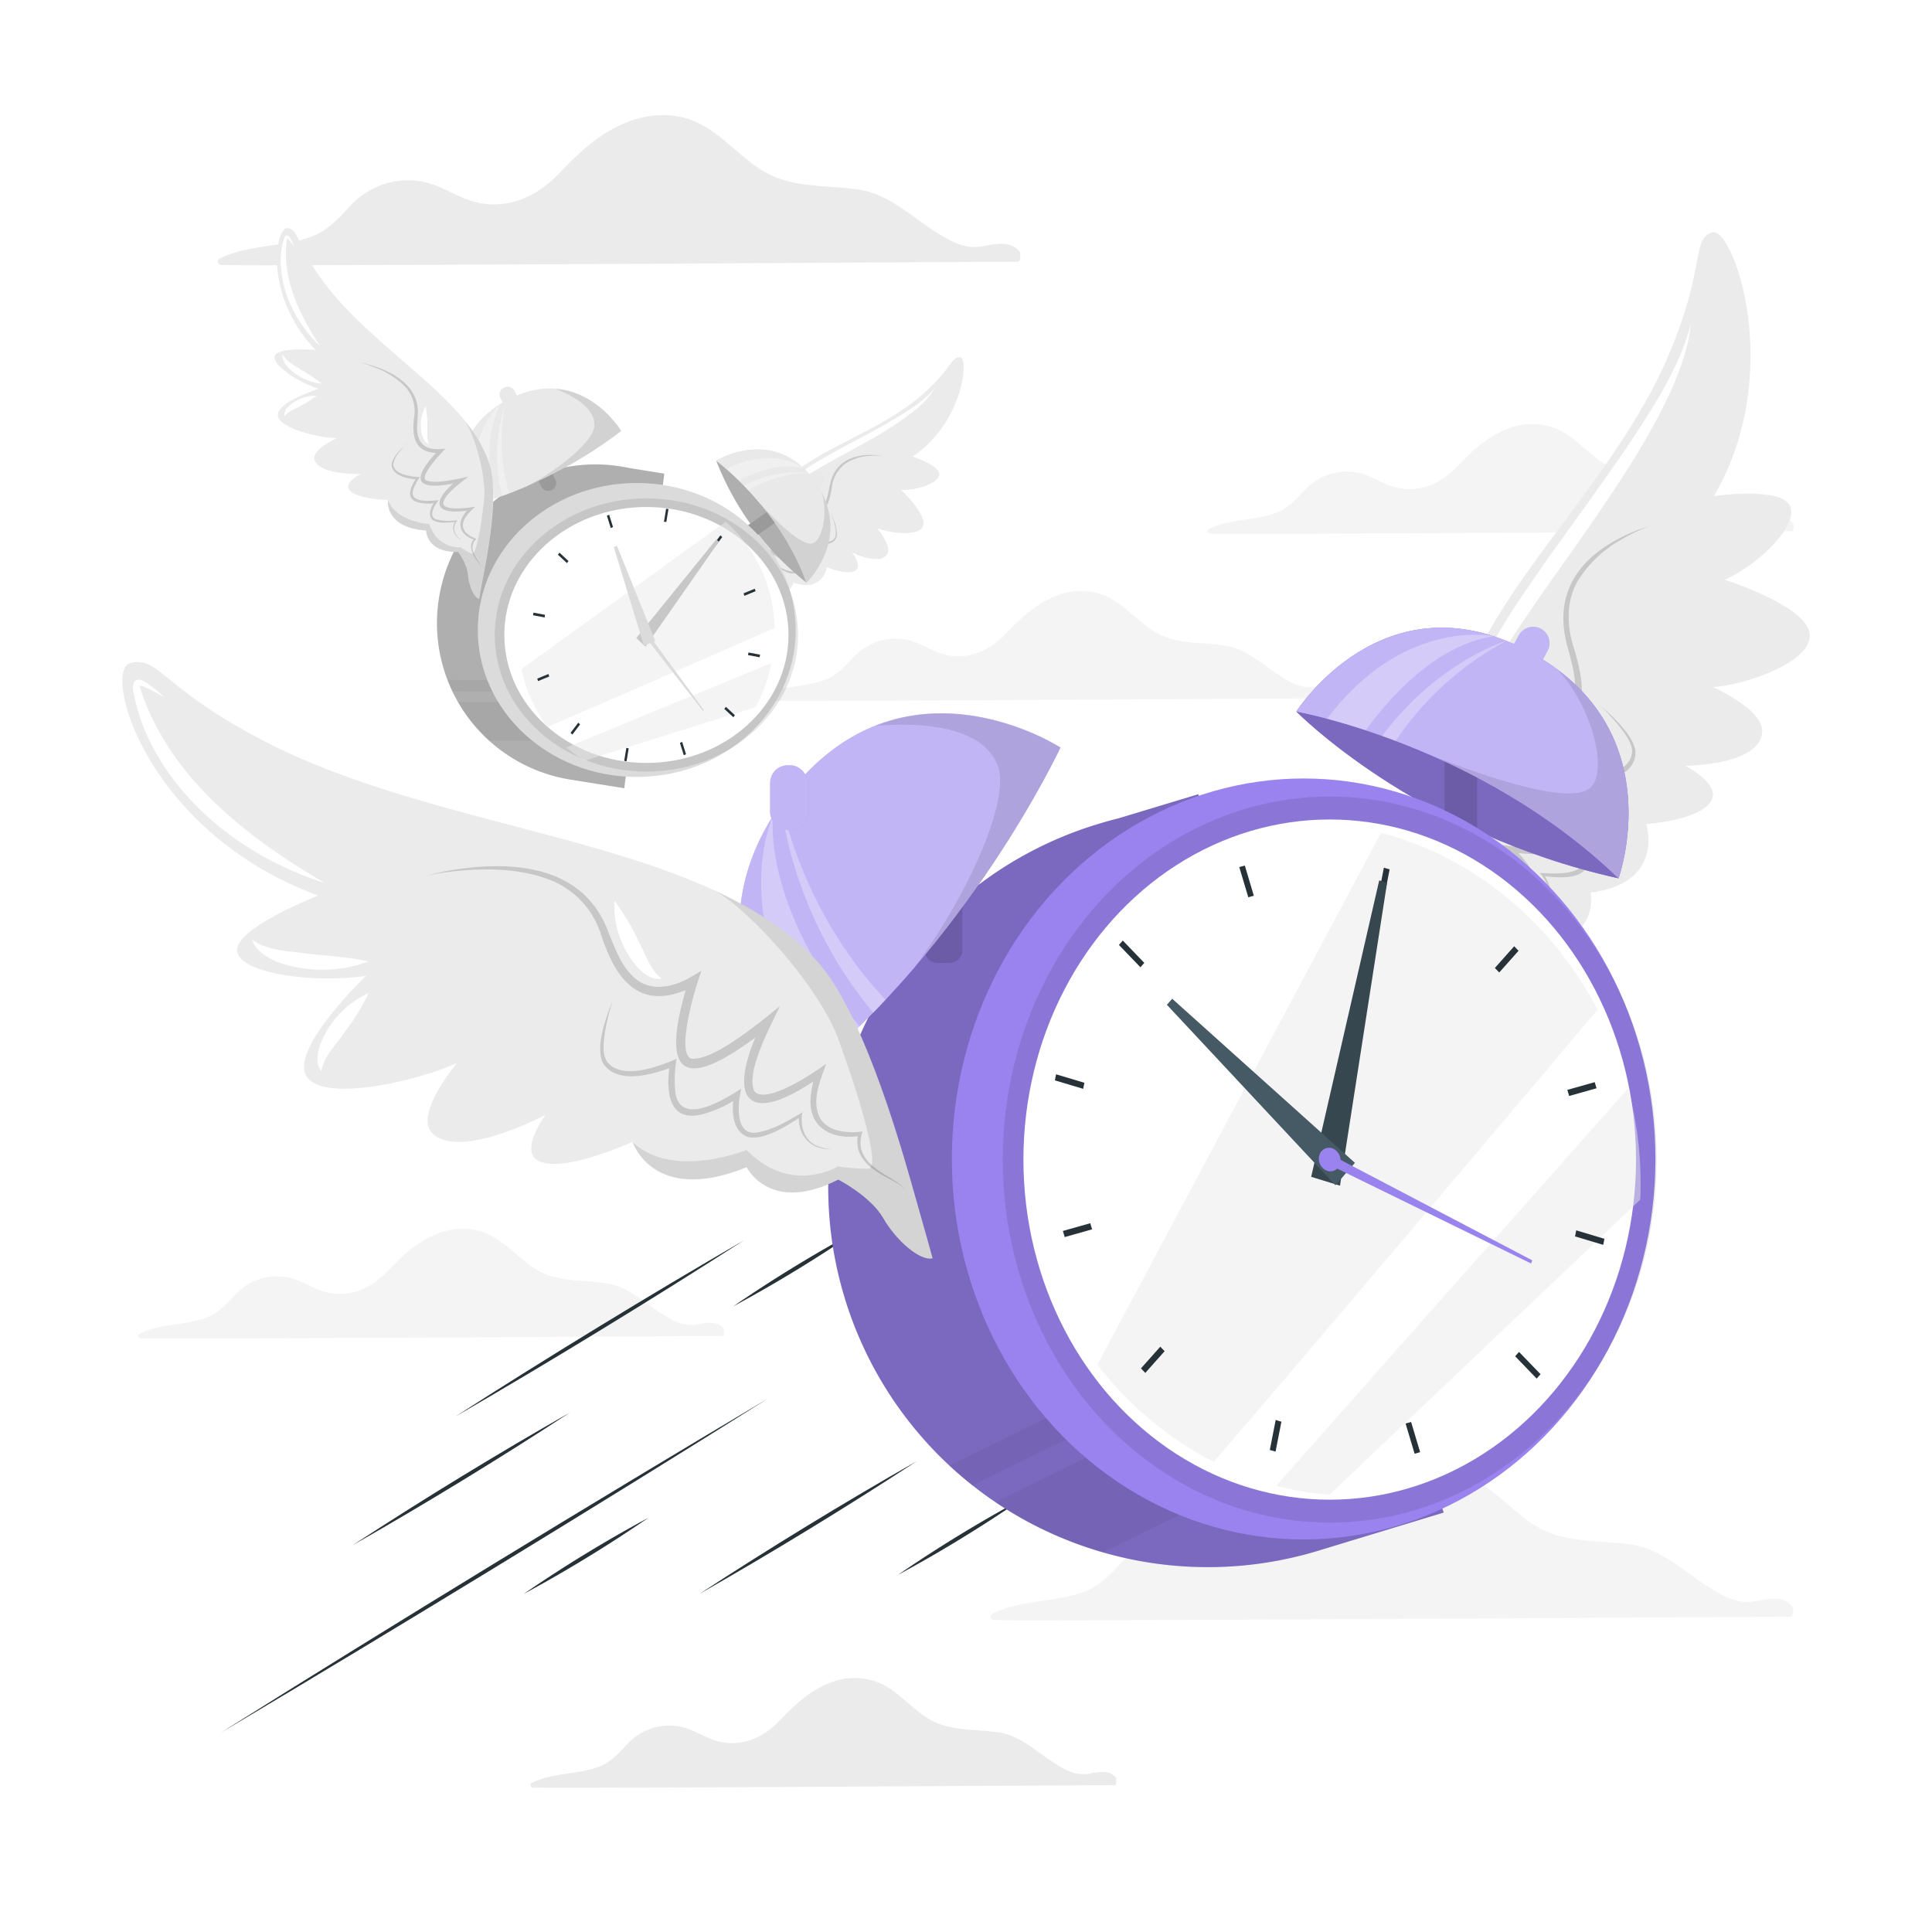 <svg class="animated" id="freepik_stories-time-flies" xmlns="http://www.w3.org/2000/svg" viewBox="0 0 500 500" version="1.1" xmlns:xlink="http://www.w3.org/1999/xlink" xmlns:svgjs="http://svgjs.com/svgjs"><style>svg#freepik_stories-time-flies:not(.animated) .animable {opacity: 0;}svg#freepik_stories-time-flies.animated #freepik--background-complete--inject-167 {animation: 1s 1 forwards cubic-bezier(.36,-0.01,.5,1.38) slideDown,6s Infinite  linear floating;animation-delay: 0s,1s;}svg#freepik_stories-time-flies.animated #freepik--Lines--inject-167 {animation: 1s 1 forwards cubic-bezier(.36,-0.01,.5,1.38) lightSpeedRight;animation-delay: 0s;}svg#freepik_stories-time-flies.animated #freepik--Clock--inject-167 {animation: 1s 1 forwards cubic-bezier(.36,-0.01,.5,1.38) slideLeft,6s Infinite  linear floating;animation-delay: 0s,1s;}            @keyframes slideDown {                0% {                    opacity: 0;                    transform: translateY(-30px);                }                100% {                    opacity: 1;                    transform: translateY(0);                }            }                    @keyframes floating {                0% {                    opacity: 1;                    transform: translateY(0px);                }                50% {                    transform: translateY(-10px);                }                100% {                    opacity: 1;                    transform: translateY(0px);                }            }                    @keyframes lightSpeedRight {              from {                transform: translate3d(50%, 0, 0) skewX(-20deg);                opacity: 0;              }              60% {                transform: skewX(10deg);                opacity: 1;              }              80% {                transform: skewX(-2deg);              }              to {                opacity: 1;                transform: translate3d(0, 0, 0);              }            }                    @keyframes slideLeft {                0% {                    opacity: 0;                    transform: translateX(-30px);                }                100% {                    opacity: 1;                    transform: translateX(0);                }            }        </style><g id="freepik--background-complete--inject-167" class="animable animator-active" style="transform-origin: 250.001px 246.227px;"><g id="elm20uf5knmc"><path d="M463.43,418.42c-10.92,0-194.6,1.21-206.15.84-.83,0-1.27-1.24-.45-1.65,7.28-3.6,15.54-2.88,23.1-5.43,4.45-1.5,7.18-4.41,10.27-7.74a21.19,21.19,0,0,1,9.56-6.24,20.16,20.16,0,0,1,10.4-.33c3.73.89,7,3,10.52,4.37,8.82,3.33,17.4.16,23.7-6.37,5.2-5.38,10.3-10.46,17.37-13.35,5.91-2.43,12.48-2.94,18.4-.26,6.74,3.05,11.36,9.19,17.69,12.88,7.5,4.39,16.47,3.35,24.76,4.67s14.64,8.31,21.91,12.32c2.48,1.38,5,2.53,7.92,2.46,1.63,0,3.22-.48,4.83-.68,2.5-.31,4.87-.24,6.56,1.85C464.23,416.26,464.14,418.42,463.43,418.42Z" style="fill: rgb(235, 235, 235); opacity: 0.5; transform-origin: 360.229px 399.897px;" class="animable" id="el7msn9k1gnrj"></path></g><path d="M263.42,67.74c-10.91,0-194.59,1.21-206.14.84-.83,0-1.27-1.24-.45-1.65,7.28-3.6,15.53-2.88,23.1-5.43,4.45-1.5,7.18-4.41,10.26-7.74a21.25,21.25,0,0,1,9.56-6.24,20.2,20.2,0,0,1,10.41-.33c3.73.89,7,3,10.52,4.37,8.82,3.33,17.4.16,23.7-6.37,5.19-5.38,10.3-10.46,17.37-13.35,5.91-2.43,12.48-2.94,18.4-.26,6.73,3.05,11.36,9.19,17.68,12.88,7.51,4.39,16.48,3.35,24.76,4.67s14.65,8.31,21.92,12.32c2.48,1.38,5,2.53,7.92,2.46,1.62,0,3.22-.48,4.82-.68,2.51-.31,4.88-.24,6.56,1.85C264.22,65.58,264.14,67.74,263.42,67.74Z" style="fill: rgb(235, 235, 235); transform-origin: 160.225px 49.217px;" id="el36vc8yjmcwz" class="animable"></path><g id="el7ugf0sq1wj6"><path d="M186.92,345.75c-8,0-142.08.89-150.51.62-.6,0-.93-.91-.32-1.21,5.31-2.63,11.34-2.1,16.86-4,3.25-1.1,5.24-3.22,7.49-5.66a15.59,15.59,0,0,1,7-4.55,14.74,14.74,0,0,1,7.6-.24c2.72.65,5.08,2.21,7.68,3.19,6.44,2.43,12.7.12,17.3-4.65,3.8-3.93,7.53-7.64,12.68-9.75a16.85,16.85,0,0,1,13.44-.19c4.92,2.23,8.29,6.71,12.91,9.41,5.48,3.2,12,2.44,18.08,3.41s10.69,6.06,16,9a11.19,11.19,0,0,0,5.78,1.79c1.19,0,2.35-.35,3.52-.49,1.83-.23,3.56-.18,4.79,1.35C187.5,344.18,187.44,345.75,186.92,345.75Z" style="fill: rgb(235, 235, 235); opacity: 0.5; transform-origin: 111.575px 332.213px;" class="animable" id="elyf1gzdbt4o"></path></g><g id="elmntd01f4ga"><path d="M463.77,137.48c-8,0-142.08.89-150.5.62-.61,0-.93-.91-.33-1.21,5.31-2.63,11.34-2.1,16.86-4,3.25-1.1,5.24-3.22,7.5-5.66a15.51,15.51,0,0,1,7-4.55,14.74,14.74,0,0,1,7.6-.24c2.72.65,5.09,2.21,7.68,3.19,6.44,2.43,12.7.12,17.3-4.65,3.8-3.93,7.53-7.64,12.68-9.75a16.85,16.85,0,0,1,13.44-.19c4.92,2.23,8.29,6.71,12.91,9.41,5.48,3.2,12,2.44,18.08,3.41s10.69,6.06,16,9a11.19,11.19,0,0,0,5.78,1.79c1.19,0,2.35-.35,3.53-.49,1.82-.23,3.56-.18,4.78,1.35C464.35,135.91,464.29,137.48,463.77,137.48Z" style="fill: rgb(235, 235, 235); opacity: 0.5; transform-origin: 388.429px 123.943px;" class="animable" id="el1nxv2t2d37a"></path></g><path d="M288.45,462c-8,0-142.08.89-150.5.62-.61,0-.93-.91-.33-1.21,5.31-2.63,11.34-2.1,16.86-4,3.25-1.1,5.24-3.22,7.5-5.66a15.51,15.51,0,0,1,7-4.55,14.74,14.74,0,0,1,7.6-.24c2.72.65,5.09,2.21,7.68,3.19,6.44,2.43,12.7.12,17.3-4.65,3.8-3.93,7.53-7.63,12.68-9.75a16.89,16.89,0,0,1,13.44-.19c4.92,2.23,8.29,6.71,12.91,9.41,5.48,3.2,12,2.44,18.08,3.41s10.69,6.06,16,9a11.19,11.19,0,0,0,5.78,1.79c1.19,0,2.35-.35,3.53-.49,1.82-.23,3.56-.18,4.79,1.35C289,460.38,289,462,288.45,462Z" style="fill: rgb(235, 235, 235); transform-origin: 213.108px 448.465px;" id="elf5i4rxq2ann" class="animable"></path><g id="elb121hqf12qn"><path d="M347,180.71c-8,0-142.07.89-150.5.62-.61,0-.93-.91-.33-1.21,5.31-2.63,11.34-2.1,16.86-4,3.25-1.1,5.24-3.22,7.5-5.66a15.54,15.54,0,0,1,7-4.55,14.7,14.7,0,0,1,7.59-.24c2.73.65,5.09,2.21,7.68,3.19,6.45,2.43,12.71.12,17.31-4.65,3.79-3.93,7.52-7.64,12.68-9.75a16.86,16.86,0,0,1,13.43-.19c4.92,2.23,8.3,6.71,12.92,9.41,5.47,3.2,12,2.44,18.07,3.41s10.7,6.06,16,9a11.2,11.2,0,0,0,5.79,1.79c1.18,0,2.35-.35,3.52-.49,1.82-.23,3.56-.18,4.79,1.35C347.6,179.14,347.53,180.71,347,180.71Z" style="fill: rgb(235, 235, 235); opacity: 0.5; transform-origin: 271.665px 167.175px;" class="animable" id="elh5f0susx7ed"></path></g><path d="M191.66,162.3s.29-2.62.93-8c.61-5,2.24-18.07,5.22-23.37,7.84-13.93,27.78-17.15,41.2-29.07,7.34-6.53,7.24-9.73,9.54-9.39s.52,17.11-12.38,25.69c0,0,6.91,2.23,6.91,4.54s-5.82,4.25-9.86,4.1c0,0,6.74,6.39,5.67,9.3s-8.75,1.85-11.9.59c0,0,3.84,4.58,2.65,6.66-1.83,3.21-9.09-.36-9.09-.36s2.37,3.17,1.09,4.46c-1.75,1.75-7.64-.65-7.64-.65s-1,6.63-8.68,4c0,0-1.32,5-7,2.42a12,12,0,0,0-3.14,4.45C194.37,160.06,192.66,162.49,191.66,162.3Z" style="fill: rgb(235, 235, 235); transform-origin: 220.532px 127.378px;" id="elv71ks1s7ap9" class="animable"></path><path d="M194.06,155.66a3.52,3.52,0,0,1,1.09-1.36c1.35-1.14,2.72-2.71,2-5l-.15.26c2.28.13,4.09-1.5,3.51-4.63a13.35,13.35,0,0,0-.67-2.33l-.37.46c6.58,4.54,7.77,1,4-6.26l-.49.65c6.74,5.25,9.64,4.81,5.88-5.7l-.49.62a5.25,5.25,0,0,0,1.65.61c3.61.71,4.71-3.22,5.28-6.92a8.8,8.8,0,0,1,3.61-6.17,12.92,12.92,0,0,1,6.16-1.91,19.25,19.25,0,0,1,3.22,0,15.93,15.93,0,0,0-3.23-.24c-4.51.06-9.18,1.8-10.35,8.09-.4,2-.71,4-1.86,5.35s-2.84,1.05-4.16.32l-.9-.5.41,1.12c.42,1.17,2.37,6.89,1.23,7.58-1.58.39-4.66-2-6.07-3.06l-1.38-1.1c.85,1.72,3.43,6.28,2.83,8.26-.8,1.32-4.13-.75-5.11-1.38L199,142c.64,1.59,1.53,3.52,1,5.32a3.07,3.07,0,0,1-3.21,1.92c.88,2.27-.38,3.71-1.7,5a3.61,3.61,0,0,0-1,1.45Z" style="fill: rgb(199, 199, 199); transform-origin: 211.175px 136.712px;" id="elnhh6hz2a3fg" class="animable"></path><path d="M215.07,132.84a29.3,29.3,0,0,1,1,3.23,6,6,0,0,1,.13,2.84c-.9,2-3.64,1.26-5.1.78l-.4-.15a15.92,15.92,0,0,1,.43,3.15c.12,3.8-3.73,1.57-5.19.65l.16.67c.31,1.23.63,3.74-.75,3.93a7.75,7.75,0,0,1-3.74-1.32l-.24-.14c.37,1.32.14,3-.92,3.64a2.85,2.85,0,0,1-1,.43c1.62-.16,2.56-1.81,2.2-3.83l-.17.18c1.18.7,3.15,2,4.43,1.36,1.21-.9.93-3,.62-4.44l-.33.36a7.59,7.59,0,0,0,3.16,1.26c2.74.3,2.41-3.22,1.87-5.55l-.29.37c1.66.52,4.57,1.19,5.52-1.17.51-1.81-.71-4.65-1.37-6.25Z" style="fill: rgb(199, 199, 199); transform-origin: 208.016px 141.695px;" id="el3t2w90z2pwq" class="animable"></path><path d="M196.74,138.15c.79-5.43,4.13-10.16,8-13.87,3.59-3.19,7.9-5.44,12-7.78,3.9-2.1,9.49-5,13.28-7.22,4.31-2.54,8.73-5.07,12-8.91A23.63,23.63,0,0,1,237,106a91.32,91.32,0,0,1-12.72,8.34c-4.39,2.48-8.88,4.79-13.21,7.35A35.2,35.2,0,0,0,205,125.9a27.05,27.05,0,0,0-8.24,12.25Z" style="fill: rgb(255, 255, 255); transform-origin: 219.38px 119.26px;" id="el69cqbh45wc3" class="animable"></path><path d="M208.72,150.77s12.43-12,2-26.36-25.38-5.17-25.38-5.17A75,75,0,0,0,208.72,150.77Z" style="fill: rgb(219, 219, 219); transform-origin: 200.114px 133.557px;" id="elatmm0ytvswb" class="animable"></path><path d="M208.71,150.77a75.07,75.07,0,0,1-23.33-31.53S201.61,131.14,208.71,150.77Z" style="fill: rgb(219, 219, 219); transform-origin: 197.045px 135.005px;" id="el6unbe7z99o6" class="animable"></path><path d="M208.13,126.36h0a1.76,1.76,0,0,0,2.46.41l2-1.45a1.77,1.77,0,0,0,.42-2.47h0a1.77,1.77,0,0,0-2.47-.41l-2.05,1.45A1.77,1.77,0,0,0,208.13,126.36Z" style="fill: rgb(219, 219, 219); transform-origin: 210.56px 124.605px;" id="elav8hbgqodbe" class="animable"></path><g id="elaqdg0fe5jtf"><path d="M208.13,126.36h0a1.76,1.76,0,0,0,2.46.41l2-1.45a1.77,1.77,0,0,0,.42-2.47h0a1.77,1.77,0,0,0-2.47-.41l-2.05,1.45A1.77,1.77,0,0,0,208.13,126.36Z" style="fill: rgb(255, 255, 255); opacity: 0.4; transform-origin: 210.56px 124.605px;" class="animable" id="el3777vcepqvz"></path></g><g id="elyqi8oyo6hra"><path d="M208.71,150.77a75.07,75.07,0,0,1-23.33-31.53S201.61,131.14,208.71,150.77Z" style="opacity: 0.2; transform-origin: 197.045px 135.005px;" class="animable" id="el18rsbptqj61"></path></g><path d="M192.93,138.56h0a1.76,1.76,0,0,0,2.46.41l7.08-5-2.05-2.89-7.07,5A1.77,1.77,0,0,0,192.93,138.56Z" style="fill: rgb(219, 219, 219); transform-origin: 197.534px 135.19px;" id="elkh5y62snez8" class="animable"></path><g id="elpudab6bqim"><path d="M192.93,138.56h0a1.76,1.76,0,0,0,2.46.41l7.08-5-2.05-2.89-7.07,5A1.77,1.77,0,0,0,192.93,138.56Z" style="opacity: 0.3; transform-origin: 197.534px 135.19px;" class="animable" id="elna1exkcwwbr"></path></g><path d="M208.71,150.77c-7.1-19.63-23.33-31.53-23.33-31.53s15-9.19,25.38,5.17S208.71,150.77,208.71,150.77Z" style="fill: rgb(219, 219, 219); transform-origin: 200.138px 133.557px;" id="elr3bctrgzdd8" class="animable"></path><g id="el4ipdhy1el34"><path d="M208.71,150.77c-7.1-19.63-23.33-31.53-23.33-31.53s15-9.19,25.38,5.17S208.71,150.77,208.71,150.77Z" style="fill: rgb(255, 255, 255); opacity: 0.4; transform-origin: 200.138px 133.557px;" class="animable" id="elcurm15i4qb"></path></g><g id="el5zb2og3mi6k"><g style="opacity: 0.3; transform-origin: 198.575px 122.682px;" class="animable" id="elkgh87vl94mb"><path d="M208.12,121.33c-5.92-1.88-12.87.9-16.9,3-1.21-1.18-2.3-2.17-3.19-3,12-6.06,19.68-.39,20.07-.1Z" style="fill: rgb(255, 255, 255); transform-origin: 198.075px 121.437px;" id="elz01l8c54gh" class="animable"></path><path d="M209.12,122.37a33.33,33.33,0,0,0-15.5,4.45c-.36-.39-.72-.76-1.07-1.12A29,29,0,0,1,209.12,122.37Z" style="fill: rgb(255, 255, 255); transform-origin: 200.835px 124.526px;" id="elijq1a410ejb" class="animable"></path></g></g><g id="eloi0s3imep4"><path d="M208.72,150.77A69.93,69.93,0,0,0,196,129.5c3,3.42,11.11,12,14.21,11.14,2.66-.71,4.09-8,2.49-13C219.35,140.5,208.72,150.77,208.72,150.77Z" style="opacity: 0.1; transform-origin: 205.444px 139.205px;" class="animable" id="el5h329pxpowa"></path></g><path d="M113.62,154.68a41,41,0,0,0,34.19,47.11L161.56,204l10.36-81.42L163,121.15q-1-.23-2.1-.39A41,41,0,0,0,113.62,154.68Z" style="fill: rgb(219, 219, 219); transform-origin: 142.503px 162.096px;" id="elcdpkedhdzm" class="animable"></path><g id="elxh2lwo77dsn"><path d="M113.62,154.68a41,41,0,0,0,34.19,47.11L161.56,204l10.36-81.42L163,121.15q-1-.23-2.1-.39A41,41,0,0,0,113.62,154.68Z" style="opacity: 0.2; transform-origin: 142.503px 162.096px;" class="animable" id="eltfra5pagn2"></path></g><g id="el0egzam95z5dg"><g style="opacity: 0.05; transform-origin: 140.46px 183.825px;" class="animable" id="elh0m86wkjagh"><path d="M163.13,191.7l-36.53,0h0a41,41,0,0,1-8.08-10l45.88,0Z" id="el46ocmwon51n" class="animable" style="transform-origin: 141.46px 186.7px;"></path><path d="M164.74,179l-47.64-.05c-.48-1-.91-2-1.31-3l49.34.05Z" id="ello8b6tmbmi" class="animable" style="transform-origin: 140.46px 177.475px;"></path></g></g><g id="el9v1ibr0qm1"><ellipse cx="164.79" cy="163.03" rx="41.14" ry="38.04" style="fill: rgb(219, 219, 219); transform-origin: 164.79px 163.03px; transform: rotate(-84.9deg);" class="animable" id="elhdjzk27v8kg"></ellipse></g><g id="elo5h5mr09u8r"><ellipse cx="167.29" cy="164.33" rx="39.25" ry="35.35" style="opacity: 0.1; transform-origin: 167.29px 164.33px; transform: rotate(-84.9deg);" class="animable" id="elmi0src8sn1c"></ellipse></g><g id="elrtbghiz8uhr"><ellipse cx="167.29" cy="164.33" rx="36.77" ry="33.12" style="fill: rgb(255, 255, 255); transform-origin: 167.29px 164.33px; transform: rotate(-84.9deg);" class="animable" id="eljchpjnreqdk"></ellipse></g><g id="elvpbcek6l69q"><path d="M200.43,162.53c-16.51,7.25-43.64,19.15-58.78,25.61a37.66,37.66,0,0,1-6.68-15l52.85-38.13A37.43,37.43,0,0,1,200.43,162.53Z" style="fill: rgb(235, 235, 235); opacity: 0.5; transform-origin: 167.7px 161.575px;" class="animable" id="el8dfa0j4cu15"></path></g><g id="elxruh04chq5"><path d="M199.65,171.62A39.67,39.67,0,0,1,195.53,183l-44.22,13.86a32.16,32.16,0,0,1-4.72-3.41C160.18,187.83,185,177.63,199.65,171.62Z" style="fill: rgb(235, 235, 235); opacity: 0.5; transform-origin: 173.12px 184.24px;" class="animable" id="elfi5wgfa2lsd"></path></g><path d="M173,131.74l-.56,3.36-.3-.06-.31,0,.56-3.37Z" style="fill: rgb(38, 50, 56); transform-origin: 172.415px 133.385px;" id="el3p2ibj8e3u6" class="animable"></path><path d="M158.65,136.4l-.59.25-1-3.19.59-.24Z" style="fill: rgb(38, 50, 56); transform-origin: 157.855px 134.935px;" id="el4g0evvls2m1" class="animable"></path><path d="M147.13,145.2c-.14.17-.27.35-.4.53l-2.34-2.17.4-.53Z" style="fill: rgb(38, 50, 56); transform-origin: 145.76px 144.38px;" id="elcrpng64ssu" class="animable"></path><path d="M141,159.45c0,.12,0,.23-.05.34l-3-.56.11-.68,3,.56Z" style="fill: rgb(38, 50, 56); transform-origin: 139.505px 159.17px;" id="elsqmn94u2b6" class="animable"></path><path d="M142.15,175.07l-2.9,1.2-.21-.65,2.9-1.19C142,174.64,142.07,174.86,142.15,175.07Z" style="fill: rgb(38, 50, 56); transform-origin: 140.595px 175.35px;" id="elzyl3td4ci5" class="animable"></path><path d="M150.13,187.47l-2,2.63-.47-.44,2-2.63C149.81,187.19,150,187.33,150.13,187.47Z" style="fill: rgb(38, 50, 56); transform-origin: 148.895px 188.565px;" id="elx2ryymmnycb" class="animable"></path><path d="M162.71,193.67l-.56,3.36-.61-.11.56-3.37.3.06Z" style="fill: rgb(38, 50, 56); transform-origin: 162.125px 195.29px;" id="elvwwn6k66q8" class="animable"></path><path d="M177.54,195.2l-.58.24-1-3.19.59-.24Z" style="fill: rgb(38, 50, 56); transform-origin: 176.75px 193.725px;" id="elvuki5o2l0n" class="animable"></path><path d="M190.19,185.09l-.4.53-2.34-2.16.41-.53Z" style="fill: rgb(38, 50, 56); transform-origin: 188.82px 184.275px;" id="elwrofyaqdmjr" class="animable"></path><path d="M196.7,169.42l-.11.68-3-.56c0-.11,0-.23.06-.34l.06-.34Z" style="fill: rgb(38, 50, 56); transform-origin: 195.145px 169.48px;" id="elpt317sl8zbn" class="animable"></path><path d="M195.54,153l-2.9,1.2c-.06-.22-.13-.43-.2-.65l2.89-1.19Z" style="fill: rgb(38, 50, 56); transform-origin: 193.99px 153.28px;" id="elm2cqojb2hiq" class="animable"></path><path d="M186.92,139l-2,2.63-.48-.44,2-2.63Z" style="fill: rgb(38, 50, 56); transform-origin: 185.68px 140.095px;" id="elo5g5zyrcwad" class="animable"></path><polygon points="186.03 140.19 167.05 167.35 164.67 165.12 185.38 139.58 186.03 140.19" style="fill: rgb(199, 199, 199); transform-origin: 175.35px 153.465px;" id="elb6a54c4v69" class="animable"></polygon><polygon points="159.66 141.22 169.58 165.84 166.63 167.09 158.85 141.55 159.66 141.22" style="fill: rgb(219, 219, 219); transform-origin: 164.215px 154.155px;" id="elk7fpec2kcu9" class="animable"></polygon><path d="M168.35,164.52a1.11,1.11,0,0,1-1.25,1,1.16,1.16,0,0,1-.86-1.37,1.11,1.11,0,0,1,1.25-1A1.17,1.17,0,0,1,168.35,164.52Z" style="fill: rgb(199, 199, 199); transform-origin: 167.294px 164.335px;" id="elnjsujb1pw28" class="animable"></path><path d="M168.18,163.49a1.39,1.39,0,0,1-.15,1.81,1.08,1.08,0,0,1-1.63-.14,1.38,1.38,0,0,1,.16-1.81A1.07,1.07,0,0,1,168.18,163.49Z" style="fill: rgb(219, 219, 219); transform-origin: 167.29px 164.325px;" id="el281zg6f39x" class="animable"></path><polygon points="167.67 163.97 182.16 183.75 181.9 184 166.91 164.68 167.67 163.97" style="fill: rgb(219, 219, 219); transform-origin: 174.535px 173.985px;" id="el7v6h98mpr2q" class="animable"></polygon><path d="M142.83,126.83h0a2,2,0,0,1-2.75-.89l-2.8-5.51,3.65-1.85,2.8,5.5A2,2,0,0,1,142.83,126.83Z" style="fill: rgb(219, 219, 219); transform-origin: 140.624px 122.825px;" id="el7drj32pcqs8" class="animable"></path><g id="elyro3sim86po"><path d="M142.83,126.83h0a2,2,0,0,1-2.75-.89l-2.8-5.51,3.65-1.85,2.8,5.5A2,2,0,0,1,142.83,126.83Z" style="opacity: 0.3; transform-origin: 140.624px 122.825px;" class="animable" id="elvopfqsmdnlq"></path></g><path d="M119.88,131.29s-6.29-19,12.08-28.12,28.8,8.36,28.8,8.36S142.64,126.16,119.88,131.29Z" style="fill: rgb(219, 219, 219); transform-origin: 139.8px 115.912px;" id="eli848bfxur2h" class="animable"></path><g id="elkfalzcunxje"><path d="M119.88,131.29s-6.29-19,12.08-28.12,28.8,8.36,28.8,8.36S142.64,126.16,119.88,131.29Z" style="fill: rgb(255, 255, 255); opacity: 0.4; transform-origin: 139.8px 115.912px;" class="animable" id="el25o8my8fgjk"></path></g><g id="elgdpa9hgo97a"><g style="opacity: 0.3; transform-origin: 127.204px 117.025px;" class="animable" id="el3t5497v8kru"><path d="M128,129c-1.47.49-3,.95-4.52,1.36-3.68-17.55,5.74-25.58,6.09-25.88h0C125.07,112.79,126.91,124.22,128,129Z" style="fill: rgb(255, 255, 255); transform-origin: 126.099px 117.42px;" id="elc5mltzufvlm" class="animable"></path><path d="M131.78,127.68l-1.81.67-.09-.35A44,44,0,0,1,131,103.69,46.81,46.81,0,0,0,131.78,127.68Z" style="fill: rgb(255, 255, 255); transform-origin: 130.23px 116.02px;" id="elnooiane9l9q" class="animable"></path></g></g><g id="elge2q1e06m9g"><path d="M160.76,111.53A116.82,116.82,0,0,1,136.08,126c8.83-4.62,17.21-11.65,17.71-15.54.26-1.91-.38-6-9.94-9.82C154.76,101.47,160.76,111.53,160.76,111.53Z" style="opacity: 0.1; transform-origin: 148.42px 113.32px;" class="animable" id="el9jnt7hqk8eq"></path></g><path d="M133.61,106.59h0a2,2,0,0,1-2.75-.9l-1.32-2.6a2,2,0,0,1,.9-2.75h0a2,2,0,0,1,2.75.9l1.32,2.6A2,2,0,0,1,133.61,106.59Z" style="fill: rgb(219, 219, 219); transform-origin: 132.025px 103.465px;" id="elq8hqgzeaxdk" class="animable"></path><g id="elzc0jzdmz3l9"><path d="M133.61,106.59h0a2,2,0,0,1-2.75-.9l-1.32-2.6a2,2,0,0,1,.9-2.75h0a2,2,0,0,1,2.75.9l1.32,2.6A2,2,0,0,1,133.61,106.59Z" style="fill: rgb(255, 255, 255); opacity: 0.4; transform-origin: 132.025px 103.465px;" class="animable" id="elj8441n9inu"></path></g><path d="M124,155s.54-2.79,1.56-8.48c1-5.38,3.35-19.29,1.33-26C121.59,103,96.87,90.83,83.61,72.8c-7.26-9.88-6-13.08-9.11-13.75s-6.61,17.1,7.15,31.51c0,0-9.73-.81-10.54,1.53s6.08,6.89,11.36,8.53c0,0-10.94,3.48-10.56,6.91s10.7,5.76,15.22,5.88c0,0-6.56,2.93-5.74,5.57,1.25,4.06,11.9,3.68,11.9,3.68s-4.17,2.14-3,4c1.65,2.56,10.12,2.74,10.12,2.74s-1,7.14,9.87,7.89c0,0,0,5.68,8.29,5.57,0,0,2.36,3.17,2.53,5.91S122.68,154.75,124,155Z" style="fill: rgb(235, 235, 235); transform-origin: 99.365px 107.016px;" id="el7teru5y4bsy" class="animable"></path><path d="M124.62,147.16a4.4,4.4,0,0,0-1-1.86c-1.36-1.75-2.58-4-.89-5.94l.1.34c-3-.89-4.78-3.34-2.94-6.25a11.22,11.22,0,0,1,1.67-2.07l.33.63c-10.1,1.68-10.43-2.41-3.06-8.13l.41.88c-10.55,2.32-14.16.58-5.64-8.39l.41.85a8.78,8.78,0,0,1-2.35-.11c-4.92-.89-5-5.36-4.45-9.36a9.27,9.27,0,0,0-2.54-7.85,21.21,21.21,0,0,0-7.31-4.67,33.66,33.66,0,0,0-4.18-1.41A29.9,29.9,0,0,1,97.49,95c5.83,2.07,11.27,5.91,10.61,12.8-.16,2.16-.45,4.32.56,6.24s3.32,2.33,5.29,2.17l1.33-.1-.92,1c-1,1-5.45,5.92-4.22,7.11,1.91,1.11,6.73,0,8.92-.39l2.18-.5c-1.71,1.37-6.63,4.83-6.53,7.1.58,1.7,5.6,1.08,7.1.88l1.17-.17c-1.38,1.33-3.2,2.87-3.18,4.93.1,1.77,2,2.85,3.49,3.36-1.91,1.92-.79,3.93.48,5.83a4.3,4.3,0,0,1,.85,1.93Z" style="fill: rgb(199, 199, 199); transform-origin: 108.9px 120.505px;" id="elvcw157638n" class="animable"></path><path d="M105.3,114.72a25.48,25.48,0,0,0-2.37,2.84,5,5,0,0,0-1.15,2.82c.46,2.45,4.28,2.9,6.34,3.06l.56,0a13,13,0,0,0-1.64,3c-1.48,3.8,4.28,3.25,6.5,3l-.45.6c-.82,1.11-2.11,3.51-.38,4.32a12.76,12.76,0,0,0,5.3.32l.36,0a3.09,3.09,0,0,0-.07,4.1,4.71,4.71,0,0,0,1.12.86,3.19,3.19,0,0,1-1.52-4.86l.15.26c-1.76.19-4.76.62-6.21-.59-1.25-1.44-.16-3.45.74-4.77l.3.52a12.54,12.54,0,0,1-4.53-.14c-3.66-.91-2-4.32-.5-6.45l.24.5c-2.32-.2-6.33-.82-6.74-3.64,0-2.05,2.53-4.38,4-5.71Z" style="fill: rgb(199, 199, 199); transform-origin: 110.385px 127.18px;" id="elu2bs464ljee" class="animable"></path><g id="elo3on1lcdies"><path d="M124,155c-1.36-.25-2.73-3.47-2.9-6.21s-2.53-5.91-2.53-5.91c-8.32.11-8.29-5.57-8.29-5.57-10.92-.75-9.87-7.89-9.87-7.89,2.09,5.63,10.69,6.21,10.69,6.21,2.15,6.54,8.09,6,8.09,6a25.72,25.72,0,0,0,2.84,1.67c1.27.6,2.58-7.64,3.26-14.05.64-6.06-2.6-17.12-5-20.29l0,0a34.5,34.5,0,0,1,6.54,11.62c2,6.69-.36,20.6-1.33,26C124.58,152.22,124,155,124,155Z" style="opacity: 0.1; transform-origin: 113.997px 131.98px;" class="animable" id="el6ukv11motgh"></path></g><path d="M82.9,89.65c-6.22-5.9-10.66-14.56-10.21-23.29A19.62,19.62,0,0,1,73.42,62a1.89,1.89,0,0,1,.42-.91c.61-.52,1.17.33,1.41.81a19.3,19.3,0,0,1,.9,2c-.43-.57-.84-1.17-1.28-1.71-.15-.18-.45-.54-.63-.58,0,0,.1,0,.09,0a2.39,2.39,0,0,0-.11.59c-1.33,9.91,3.32,19.37,8.68,27.44Z" style="fill: rgb(255, 255, 255); transform-origin: 77.779px 75.289px;" id="el788auhzm0ob" class="animable"></path><path d="M73.15,91.7c1,1.89,3.06,2.86,4.76,4a53.46,53.46,0,0,1,5.47,3.63,14.24,14.24,0,0,1-9-4.43c-.71-.89-1.49-2.05-1.24-3.23Z" style="fill: rgb(255, 255, 255); transform-origin: 78.236px 95.5px;" id="elk4ubxvla7tn" class="animable"></path><path d="M81.91,102.44a24.14,24.14,0,0,1-4.3,2.69c-1.38.82-3,1.27-4,2.62a2.94,2.94,0,0,1,1-2.53,10.11,10.11,0,0,1,7.25-2.78Z" style="fill: rgb(255, 255, 255); transform-origin: 77.752px 105.093px;" id="elci95xfgco6l" class="animable"></path><path d="M110.17,105.17a24,24,0,0,1,.41,5c.09,1.6-.27,3.28.48,4.74-.93-.21-1.47-1.25-1.76-2.08a10.11,10.11,0,0,1,.87-7.71Z" style="fill: rgb(255, 255, 255); transform-origin: 109.981px 110.015px;" id="elqb748b2ci1" class="animable"></path></g><g id="freepik--Lines--inject-167" class="animable" style="transform-origin: 160.78px 383.39px;"><path d="M117.84,366.61c23.64-15.22,50.32-31.49,74.66-45.6-23.67,15.22-50.32,31.51-74.66,45.6Z" style="fill: rgb(38, 50, 56); transform-origin: 155.17px 343.81px;" id="elt5b6ubofts" class="animable"></path><path d="M57.14,448.43c45-28.26,95.92-59.35,141.63-86.5-45,28.27-95.93,59.35-141.63,86.5Z" style="fill: rgb(38, 50, 56); transform-origin: 127.955px 405.18px;" id="elm74pw7zific" class="animable"></path><path d="M181,412.51c18.37-12,37.21-23.51,56.28-34.37-18.37,12-37.21,23.51-56.28,34.37Z" style="fill: rgb(38, 50, 56); transform-origin: 209.14px 395.325px;" id="elj4gs47wijt" class="animable"></path><path d="M91.27,399.9c18.37-12,37.21-23.51,56.28-34.37-18.37,12-37.21,23.51-56.28,34.37Z" style="fill: rgb(38, 50, 56); transform-origin: 119.41px 382.715px;" id="eldvzm55cy5nq" class="animable"></path><path d="M135.53,412.51a347.6,347.6,0,0,1,32.29-19.72,353.32,353.32,0,0,1-32.29,19.72Z" style="fill: rgb(38, 50, 56); transform-origin: 151.675px 402.65px;" id="eldgy2elz72z7" class="animable"></path><path d="M232.13,407.76A352,352,0,0,1,264.42,388a350.25,350.25,0,0,1-32.29,19.72Z" style="fill: rgb(38, 50, 56); transform-origin: 248.275px 397.88px;" id="elohq9yq4af5b" class="animable"></path><path d="M189.78,338.07a353.48,353.48,0,0,1,32.3-19.72,349.08,349.08,0,0,1-32.3,19.72Z" style="fill: rgb(38, 50, 56); transform-origin: 205.93px 328.21px;" id="elbbdk77mxypq" class="animable"></path></g><g id="freepik--Clock--inject-167" class="animable" style="transform-origin: 250.012px 242.289px;"><path d="M394.38,270.07s-2.15-5.95-6.4-18.09c-4-11.48-14.23-41.2-13.4-55.73,2.17-38.19,41.63-66.13,57.91-105.89,8.92-21.77,5.32-28.55,10.63-30.24s19.15,36.23.44,68.26c0,0,17.2-2.48,19.66,2.48s-8.05,15.27-16.88,19.19c0,0,21.21,6.65,22,14s-16.85,13.19-25,13.79c0,0,13.08,5.8,12.72,11.53-.54,8.82-19.91,8.81-19.91,8.81s8.43,4.29,7,8.42c-1.9,5.62-17.1,6.66-17.1,6.66S431,228.55,411.63,231c0,0,2.46,12.2-12.59,12.61,0,0-2.92,7-2.06,12.88S396.72,269.41,394.38,270.07Z" style="fill: rgb(235, 235, 235); transform-origin: 421.449px 165.068px;" id="el950pvxaztpc" class="animable"></path><path d="M392.52,253.26a8.45,8.45,0,0,1,.93-4.07c1.7-3.87,3-8.68-.92-12.82l0,.71c5-2.13,7.21-7.54,2.66-13.64a30,30,0,0,0-3.89-4.32l-.32,1.39c18.93,2.83,17.79-6,2.07-17.71l-.37,1.91c20,4.19,25.8.18,6.63-18.44l-.39,1.86a12.86,12.86,0,0,0,4.19-.43c8.51-2.28,6.73-11.9,4.06-20.45-1.89-6.16-1.6-12.44,1.26-17.05a30.72,30.72,0,0,1,11.22-10.59,44.3,44.3,0,0,1,6.94-3.34,39.16,39.16,0,0,0-7.18,2.88c-9.63,4.89-17.84,13.55-13.72,28.3,1.2,4.63,2.63,9.26,1.64,13.46-1.05,4-5,5.25-8.62,5.07l-2.45-.13,2,2c2.14,2,12.35,12.3,10.64,15-3,2.51-12.13.62-16.26-.18l-4.14-.89c3.66,2.8,14,9.87,14.79,14.76-.34,3.68-9.66,2.73-12.44,2.42l-2.19-.28c3.05,2.75,7,5.93,7.83,10.35.57,3.81-2.32,6.28-4.88,7.5,4.27,4,3.1,8.38,1.61,12.55a9,9,0,0,0-.71,4.22Z" style="fill: rgb(199, 199, 199); transform-origin: 407.545px 194.785px;" id="eltsnma8puqq" class="animable"></path><path d="M413.64,182.09a68.35,68.35,0,0,1,5.47,5.92c1.34,1.79,2.94,3.73,3.27,6,.2,5.3-6.5,6.56-10.14,7.05l-1,.1a36.22,36.22,0,0,1,4.23,6.31c4.27,8.05-6.35,7.3-10.46,6.88l1.06,1.26c1.95,2.32,5.29,7.38,2.52,9.25-2.68,1.43-6.26,1.24-9.43,1.09l-.66,0c2.17,2.43,3.45,6.27,1.85,8.79a6.9,6.9,0,0,1-1.64,2c3.31-2.06,3.59-6.57.68-10.56l-.17.57c3.27.27,8.85,1,11-1.74,1.64-3.19-1.16-7.42-3.35-10.19l-.33,1.13a18.38,18.38,0,0,0,8.12-.64c6.21-2.23,1.77-9.44-1.83-13.9l-.23,1.1c4.11-.62,11.08-2.25,10.63-8.33-.82-4.42-6.43-9.24-9.54-12Z" style="fill: rgb(199, 199, 199); transform-origin: 410.875px 209.415px;" id="elj4douacw7b" class="animable"></path><path d="M379.85,212.8c-4-12.49-1.84-26.19,2.64-38.28,4.35-10.63,11.25-20,17.68-29.41,6.17-8.61,15.08-20.85,20.95-29.49,6.58-10,13.41-20.11,16.48-31.83-.59,6-2.74,11.89-5.21,17.44-5.06,11.08-11.75,21.3-18.55,31.34s-14,19.65-20.64,29.69a85.58,85.58,0,0,0-8.56,15.54c-4.43,11-6.88,23.19-4.79,35Z" style="fill: rgb(255, 255, 255); transform-origin: 407.673px 148.295px;" id="elo5z6o4vlwoh" class="animable"></path><path d="M418.88,227.31s14.07-38.9-23.39-58.81-60,15.64-60,15.64S366.29,215.64,418.88,227.31Z" style="fill: #9A83EF; transform-origin: 378.48px 194.876px;" id="el15kllfr3s2y" class="animable"></path><path d="M418.87,227.31c-52.58-11.67-83.37-43.17-83.37-43.17S382.92,192.62,418.87,227.31Z" style="fill: #9A83EF; transform-origin: 377.185px 205.725px;" id="elporuzgffa4" class="animable"></path><path d="M391.89,175.46h0a4.22,4.22,0,0,0,5.74-1.7l2.87-5.29a4.24,4.24,0,0,0-1.7-5.74h0a4.24,4.24,0,0,0-5.74,1.7l-2.87,5.29A4.24,4.24,0,0,0,391.89,175.46Z" style="fill: #9A83EF; transform-origin: 395.345px 169.099px;" id="elvyxcm54wirk" class="animable"></path><g id="elj25abow3azg"><path d="M391.89,175.46h0a4.22,4.22,0,0,0,5.74-1.7l2.87-5.29a4.24,4.24,0,0,0-1.7-5.74h0a4.24,4.24,0,0,0-5.74,1.7l-2.87,5.29A4.24,4.24,0,0,0,391.89,175.46Z" style="fill: rgb(255, 255, 255); opacity: 0.4; transform-origin: 395.345px 169.099px;" class="animable" id="el4n8wzncsvyh"></path></g><g id="elsrn1k0l8mr"><path d="M418.87,227.31c-52.58-11.67-83.37-43.17-83.37-43.17S382.92,192.62,418.87,227.31Z" style="opacity: 0.2; transform-origin: 377.185px 205.725px;" class="animable" id="elovvxvbb3n2t"></path></g><g id="el3gt9wpb75o5"><path d="M377.12,194.21H379a3.31,3.31,0,0,1,3.31,3.31v21.69a0,0,0,0,1,0,0h-8.47a0,0,0,0,1,0,0V197.52A3.31,3.31,0,0,1,377.12,194.21Z" style="fill: #9A83EF; transform-origin: 378.075px 206.71px; transform: rotate(-151.39deg);" class="animable" id="elm04ah1wn6dh"></path></g><g id="elr1w8uka9lr"><path d="M377.12,194.21H379a3.31,3.31,0,0,1,3.31,3.31v21.69a0,0,0,0,1,0,0h-8.47a0,0,0,0,1,0,0V197.52A3.31,3.31,0,0,1,377.12,194.21Z" style="opacity: 0.3; transform-origin: 378.075px 206.71px; transform: rotate(-151.39deg);" class="animable" id="elh6apnffpg4r"></path></g><path d="M418.87,227.31c-35.95-34.69-83.37-43.17-83.37-43.17s22.54-35.56,60-15.64S418.87,227.31,418.87,227.31Z" style="fill: #9A83EF; transform-origin: 378.483px 194.874px;" id="el3y9sscstets" class="animable"></path><g id="elgsjbloibha"><path d="M418.87,227.31c-35.95-34.69-83.37-43.17-83.37-43.17s22.54-35.56,60-15.64S418.87,227.31,418.87,227.31Z" style="fill: rgb(255, 255, 255); opacity: 0.4; transform-origin: 378.483px 194.874px;" class="animable" id="elue6gublnbff"></path></g><g id="el3mslobl7zzi"><g style="opacity: 0.3; transform-origin: 366.635px 178.007px;" class="animable" id="elgc8671aycpw"><path d="M386.57,164.66c-14.7,2.19-26.69,15.5-33.13,24.33-3.84-1.27-7.21-2.25-10-3,19.39-25.67,41.9-21.58,43-21.36Z" style="fill: rgb(255, 255, 255); transform-origin: 365.005px 176.627px;" id="elnw6yq3iqdbf" class="animable"></path><path d="M389.83,165.85a79.74,79.74,0,0,0-28.63,25.9c-1.19-.46-2.36-.88-3.5-1.29C371.92,171.27,389.83,165.85,389.83,165.85Z" style="fill: rgb(255, 255, 255); transform-origin: 373.765px 178.8px;" id="ell1nninjhnmc" class="animable"></path></g></g><g id="elsq6khbx0gs"><path d="M418.87,227.3c-16-15.44-34.32-25.71-49.67-32.33,10.15,4.13,36.49,14,42.27,9,5-4.33.34-21.56-8.37-30.65C430.92,194,418.87,227.3,418.87,227.3Z" style="opacity: 0.1; transform-origin: 395.333px 200.31px;" class="animable" id="elepcbiak45a5"></path></g><path d="M218.61,335.91a98.21,98.21,0,0,0,123.12,65.24l31.9-9.7-63.52-185.9-20.63,6.23q-2.46.61-4.94,1.37A98.22,98.22,0,0,0,218.61,335.91Z" style="fill: #9A83EF; transform-origin: 293.988px 305.563px;" id="ellr1dxx5brxl" class="animable"></path><g id="el81x12fwz44w"><path d="M218.61,335.91a98.21,98.21,0,0,0,123.12,65.24l31.9-9.7-63.52-185.9-20.63,6.23q-2.46.61-4.94,1.37A98.22,98.22,0,0,0,218.61,335.91Z" style="opacity: 0.2; transform-origin: 293.988px 305.563px;" class="animable" id="elphzrsg1lv1o"></path></g><g id="elamfel55aidk"><g style="opacity: 0.05; transform-origin: 304.82px 364.565px;" class="animable" id="el03vifqwg437x"><path d="M364,363.33l-78.54,38.41h0a98.11,98.11,0,0,1-27.91-13l98.65-48.25Z" id="elgagsut8hgjo" class="animable" style="transform-origin: 310.775px 371.115px;"></path><path d="M354.1,334.29,251.64,384.4q-3.09-2.43-6-5.12l106.1-51.89Z" id="elvxc4sfqrj9" class="animable" style="transform-origin: 299.87px 355.895px;"></path></g></g><g id="elzi5osyz6an"><ellipse cx="337.38" cy="299.94" rx="91.04" ry="98.47" style="fill: #9A83EF; transform-origin: 337.38px 299.94px; transform: rotate(-21.02deg);" class="animable" id="elrxoi4e20p3"></ellipse></g><g id="elf5p3r37d36"><ellipse cx="344.13" cy="300.1" rx="84.62" ry="93.96" style="opacity: 0.1; transform-origin: 344.13px 300.1px; transform: rotate(-21.01deg);" class="animable" id="el4n5xj372xhs"></ellipse></g><g id="eltdwxn19qps"><ellipse cx="344.13" cy="300.1" rx="79.27" ry="88.02" style="fill: rgb(255, 255, 255); transform-origin: 344.13px 300.1px; transform: rotate(-21.01deg);" class="animable" id="elp2fzzui15c"></ellipse></g><g id="el71oqxge4tik"><path d="M413.46,261.32c-27.85,33-73.63,87.13-99.34,117A90.17,90.17,0,0,1,284,353.18l73.41-137.64C380.5,221.47,401.26,238,413.46,261.32Z" style="fill: rgb(235, 235, 235); opacity: 0.5; transform-origin: 348.73px 296.93px;" class="animable" id="elrxcktbzff3e"></path></g><g id="el2ggaommmqfr"><path d="M421.36,281.68a94.83,94.83,0,0,1,3.13,28.8l-80.44,76.37a76.24,76.24,0,0,1-13.73-2.34C353.62,358.11,396.24,310,421.36,281.68Z" style="fill: rgb(235, 235, 235); opacity: 0.5; transform-origin: 377.453px 334.265px;" class="animable" id="elnn37mtdcdq"></path></g><path d="M322.16,224l2.33,7.82-.72.19-.71.21-2.34-7.82Z" style="fill: rgb(38, 50, 56); transform-origin: 322.605px 228.11px;" id="elvch7iyapoi" class="animable"></path><path d="M296.14,249.19c-.34.37-.68.75-1,1.14l-5.56-5.78,1-1.14Z" style="fill: rgb(38, 50, 56); transform-origin: 292.86px 246.87px;" id="elo4cacv579hd" class="animable"></path><path d="M280.64,280.22c-.11.52-.21,1-.31,1.57L273,279.6l.31-1.57Z" style="fill: rgb(38, 50, 56); transform-origin: 276.82px 279.91px;" id="elkfi9w29jgka" class="animable"></path><path d="M282.39,317.36c.08.27.16.53.25.79l-7.09,2-.48-1.58,7.09-2C282.24,316.83,282.32,317.1,282.39,317.36Z" style="fill: rgb(38, 50, 56); transform-origin: 278.855px 318.36px;" id="elyfc9qnvxxxn" class="animable"></path><path d="M301.4,349.69l-5,5.62-1.12-1.17,5-5.62Z" style="fill: rgb(38, 50, 56); transform-origin: 298.34px 351.915px;" id="eleaet4o75pmj" class="animable"></path><path d="M331.63,367.93l-1.52,7.75-1.48-.44,1.52-7.76C330.64,367.65,331.13,367.79,331.63,367.93Z" style="fill: rgb(38, 50, 56); transform-origin: 330.13px 371.58px;" id="elgjhr10anzx" class="animable"></path><path d="M365.19,368l2.34,7.82-1.43.4-2.34-7.82.72-.2Z" style="fill: rgb(38, 50, 56); transform-origin: 365.645px 372.11px;" id="elvfynzg1wn2q" class="animable"></path><path d="M398.69,355.64l-1,1.14L392.12,351c.34-.37.68-.75,1-1.13Z" style="fill: rgb(38, 50, 56); transform-origin: 395.405px 353.325px;" id="el8erhgzq58z" class="animable"></path><path d="M415.22,320.6l-.3,1.57-7.3-2.19c.11-.52.21-1,.3-1.57Z" style="fill: rgb(38, 50, 56); transform-origin: 411.42px 320.29px;" id="eld15tbx9vopm" class="animable"></path><path d="M412.71,280.06l.47,1.58-7.09,2c-.08-.27-.15-.53-.23-.79l-.24-.79Z" style="fill: rgb(38, 50, 56); transform-origin: 409.4px 281.85px;" id="elzoyj6k87sig" class="animable"></path><path d="M393,246.06l-5,5.62c-.37-.4-.74-.78-1.13-1.17l5-5.62Z" style="fill: rgb(38, 50, 56); transform-origin: 389.935px 248.285px;" id="elxjueei8kf0g" class="animable"></path><path d="M359.63,225l-1.52,7.77c-.5-.17-1-.31-1.48-.45l1.52-7.76Z" style="fill: rgb(38, 50, 56); transform-origin: 358.13px 228.665px;" id="ell1ujo9o4sii" class="animable"></path><polygon points="358.97 228.47 346.79 306.85 339.33 304.56 356.94 227.84 358.97 228.47" style="fill: rgb(55, 71, 79); transform-origin: 349.15px 267.345px;" id="eljp1l813jdqn" class="animable"></polygon><polygon points="303.36 258.47 350.65 300.94 345.61 306.74 301.99 260.04 303.36 258.47" style="fill: rgb(69, 90, 100); transform-origin: 326.32px 282.605px;" id="el9lss4z9ui3g" class="animable"></polygon><path d="M346.6,299.41a2.67,2.67,0,0,1-1.66,3.42,2.78,2.78,0,0,1-3.29-2,2.66,2.66,0,0,1,1.66-3.42A2.78,2.78,0,0,1,346.6,299.41Z" style="fill: rgb(199, 199, 199); transform-origin: 344.124px 300.12px;" id="elzkqjbx14k5o" class="animable"></path><path d="M345.17,297.36a3.32,3.32,0,0,1,1.56,4.06,2.57,2.57,0,0,1-3.65,1.41,3.32,3.32,0,0,1-1.56-4.06A2.57,2.57,0,0,1,345.17,297.36Z" style="fill: #9A83EF; transform-origin: 344.125px 300.095px;" id="elni8sejaoqt" class="animable"></path><polygon points="344.57 298.93 396.55 326.18 396.24 326.99 343.68 301.27 344.57 298.93" style="fill: #9A83EF; transform-origin: 370.115px 312.96px;" id="elar378jkqoqh" class="animable"></polygon><g id="el9pe2nfj1lur"><path d="M239.29,229.54h9.8a0,0,0,0,1,0,0V245.9a3.31,3.31,0,0,1-3.31,3.31H242.6a3.31,3.31,0,0,1-3.31-3.31V229.54A0,0,0,0,1,239.29,229.54Z" style="fill: #9A83EF; transform-origin: 244.19px 239.375px; transform: rotate(-53.03deg);" class="animable" id="elish2lsek22h"></path></g><g id="el81dcti733i6"><path d="M239.29,229.54h9.8a0,0,0,0,1,0,0V245.9a3.31,3.31,0,0,1-3.31,3.31H242.6a3.31,3.31,0,0,1-3.31-3.31V229.54A0,0,0,0,1,239.29,229.54Z" style="opacity: 0.3; transform-origin: 244.19px 239.375px; transform: rotate(-53.03deg);" class="animable" id="elo4q6jqbzwj"></path></g><path d="M207.42,279s-33.53-34.19-3.66-73.16,70.69-12.38,70.69-12.38S250.93,244,207.42,279Z" style="fill: #9A83EF; transform-origin: 232.911px 231.802px;" id="ell3t9tn64g0a" class="animable"></path><g id="eloxfl86fcunr"><path d="M207.42,279s-33.53-34.19-3.66-73.16,70.69-12.38,70.69-12.38S250.93,244,207.42,279Z" style="fill: rgb(255, 255, 255); opacity: 0.4; transform-origin: 232.911px 231.802px;" class="animable" id="els4wx6okgpvb"></path></g><g id="el8tkp10uzmq"><g style="opacity: 0.3; transform-origin: 213.093px 240.685px;" class="animable" id="elxktfo8t6lr"><path d="M222.45,265.65c-2.66,2.6-5.42,5.18-8.28,7.69-26.41-33.86-14.63-61-14.18-62a0,0,0,0,1,0,0C199.09,233.81,215.07,256.44,222.45,265.65Z" style="fill: rgb(255, 255, 255); transform-origin: 209.718px 242.34px;" id="el7gljd3g3ad" class="animable"></path><path d="M229.2,258.74c-1,1.12-2.11,2.23-3.2,3.36-.18-.22-.36-.45-.55-.67-21.21-25.84-23.27-53.4-23.27-53.4C208.63,234.72,222.46,251.72,229.2,258.74Z" style="fill: rgb(255, 255, 255); transform-origin: 215.69px 235.065px;" id="el5hcqigw84k" class="animable"></path></g></g><g id="ellu9i7lut1y"><path d="M274.46,193.51a278.83,278.83,0,0,1-37.86,57c14.11-19.22,24.72-43.16,21.71-52.06-1.47-4.37-7.14-12.49-31.73-10.62C251,178.2,274.46,193.51,274.46,193.51Z" style="opacity: 0.1; transform-origin: 250.52px 217.58px;" class="animable" id="eliwnhnkcoq3"></path></g><g id="elkfeje8zrae8"><rect x="199.3" y="198.05" width="9.8" height="16.77" rx="4.57" style="fill: #9A83EF; transform-origin: 204.2px 206.435px; transform: rotate(-53.03deg);" class="animable" id="elpdja42y1gmd"></rect></g><g id="el7fo3b46gtd4"><rect x="199.3" y="198.05" width="9.8" height="16.77" rx="4.57" style="fill: rgb(255, 255, 255); opacity: 0.4; transform-origin: 204.2px 206.435px; transform: rotate(-53.03deg);" class="animable" id="elzlv3aqpjf38"></rect></g><path d="M241.35,325.63s-1.79-6.56-5.59-19.85c-3.6-12.58-13.11-45-24.52-57.25-30-32.19-95.9-32.2-143.4-57-26-13.58-26.71-21.77-34.09-19.95s3.83,43.7,48.59,60.19c0,0-21.76,8.52-21,14.39s20.32,8.42,33.4,6.37c0,0-19.84,19-15.42,26s29.06,1.11,38.9-3.4c0,0-11,13.22-6.48,18,7,7.4,29.46-4.64,29.46-4.64s-6.69,9-2.11,11.77c6.24,3.75,24.63-4.77,24.63-4.77s5.27,16.44,29.54,6.55c0,0,5.91,12.24,23.69,3.25,0,0,8.41,4.32,11.65,10S238.15,326.51,241.35,325.63Z" style="fill: rgb(235, 235, 235); transform-origin: 136.504px 248.525px;" id="elauja1e4iohl" class="animable"></path><path d="M234.32,308.16c-.89-1.47-2.57-2.17-4-3-4.75-2.34-9.7-5.77-8.16-11.83l.57.61c-7.39,1.26-13.8-2.14-12.9-10.33a27.45,27.45,0,0,1,1.4-6.21l1.38,1c-19.94,14.24-25,5.78-15.14-14.26l1.81,1.44c-20.23,16.11-29.83,16.18-21-12.07l1.79,1.39a21.39,21.39,0,0,1-5.17,2.23c-11.52,3.27-16.38-6.27-19.43-15.44a22.24,22.24,0,0,0-13.72-14.19c-6.55-2.38-13.72-2.78-20.65-2.33a82.05,82.05,0,0,0-10.46,1.38,69.38,69.38,0,0,1,10.41-1.93c14.7-1.68,30.45.82,36.28,16.32,2,4.82,3.6,9.77,7.78,12.84,4.1,2.86,9.6,1.5,13.66-.91l2.75-1.63-1,3c-1,3.13-5.48,18.47-1.58,19.76,5.26.36,14.52-7,18.76-10.26l4.16-3.36c-2.23,4.73-9.15,17.36-6.55,22.14,3,3,13.17-3.6,16.17-5.59l2.34-1.61c-1.55,4.31-3.85,9.56-1.64,13.95,2.08,3.69,7.22,4.07,11.06,3.56-2.1,6.13,2.43,9.28,7.16,12,1.4.91,3,1.73,3.86,3.25Z" style="fill: rgb(199, 199, 199); transform-origin: 172.48px 266.164px;" id="elz5w8aqgarbi" class="animable"></path><path d="M158.61,258.8a59.87,59.87,0,0,0-2.09,8.6c-.27,2.4-.73,5.1.5,7.27,3.57,4.77,12.26,1.72,16.84-.11l1.25-.54a30.73,30.73,0,0,0-.37,8.17c.82,9.72,12.61,2.47,17.08-.46l-.32,1.77c-.6,3.24-.83,9.76,3.73,9.67,4.14-.4,8.15-2.79,11.73-4.89l.74-.45c-.78,3.49.5,7.65,4.17,8.88a11.28,11.28,0,0,0,3.31.68c-5.32.26-8.89-3.54-8.39-8.84l.61.39c-3.6,2.27-9.59,6.34-14,5.28-4.21-1.78-4-7.24-3.45-11l1.2.79a29.46,29.46,0,0,1-9.88,4.48c-8.81,1.91-8.86-7.18-7.88-13.34l1.06.83c-5.21,2-14.48,4.91-18.33-.71-2.23-4.39.82-12.11,2.46-16.44Z" style="fill: rgb(199, 199, 199); transform-origin: 185.256px 278.101px;" id="elkxvyene82dd" class="animable"></path><g id="el9puct5xl2hj"><path d="M241.35,325.62c-3.2.89-9.54-4.59-12.79-10.29s-11.65-10-11.65-10c-17.78,9-23.69-3.25-23.69-3.25-24.27,9.89-29.54-6.55-29.54-6.55,10.43,9.89,29.53,2.07,29.53,2.07,11.51,11.79,23.64,4.27,23.64,4.27a59.33,59.33,0,0,0,7.88.6c3.37-.05-2.51-19.14-7.81-33.64-5-13.7-23.62-34.05-32.07-38.36l.08,0c10.28,4.74,19.27,10.52,26.3,18.06,11.42,12.24,20.94,44.68,24.53,57.25C239.56,319.07,241.35,325.62,241.35,325.62Z" style="opacity: 0.1; transform-origin: 202.515px 278.093px;" class="animable" id="elyxex4xb8vq"></path></g><path d="M84.06,228.51c-19.59-6.13-38.26-20.06-46.49-39.31a47.94,47.94,0,0,1-3-10,4.59,4.59,0,0,1,0-2.39c.75-1.77,2.85-.54,3.88.24a47.71,47.71,0,0,1,4,3.3c-1.53-.78-3-1.64-4.55-2.34a4.67,4.67,0,0,0-2-.58s.21-.11.19-.1a5.6,5.6,0,0,0,.38,1.39C44.08,201.38,64,216.8,84.06,228.51Z" style="fill: rgb(255, 255, 255); transform-origin: 59.236px 202.206px;" id="elbinw0x7yi26" class="animable"></path><path d="M65.26,243.18c4.12,3,9.6,2.92,14.49,3.65,4.64.51,11.07.89,15.58,2a34.22,34.22,0,0,1-24-.05c-2.45-1.17-5.35-2.82-6.06-5.64Z" style="fill: rgb(255, 255, 255); transform-origin: 80.295px 247.059px;" id="elpfbfvd3ghn" class="animable"></path><path d="M95.4,257A56.6,56.6,0,0,1,89,267.36c-2.1,3.2-5.18,5.92-5.82,9.82-1.49-1.76-1.05-4.51-.42-6.54A24.22,24.22,0,0,1,95.4,257Z" style="fill: rgb(255, 255, 255); transform-origin: 88.787px 267.09px;" id="ell40yuc6un1e" class="animable"></path><path d="M159,233.13a56.24,56.24,0,0,1,6.22,10.43c1.87,3.34,2.88,7.32,6,9.68-2.25.52-4.49-1.14-6-2.63A24.25,24.25,0,0,1,159,233.13Z" style="fill: rgb(255, 255, 255); transform-origin: 165.094px 243.234px;" id="elodse78bycw" class="animable"></path></g><defs>     <filter id="active" height="200%">         <feMorphology in="SourceAlpha" result="DILATED" operator="dilate" radius="2"></feMorphology>                <feFlood flood-color="#32DFEC" flood-opacity="1" result="PINK"></feFlood>        <feComposite in="PINK" in2="DILATED" operator="in" result="OUTLINE"></feComposite>        <feMerge>            <feMergeNode in="OUTLINE"></feMergeNode>            <feMergeNode in="SourceGraphic"></feMergeNode>        </feMerge>    </filter>    <filter id="hover" height="200%">        <feMorphology in="SourceAlpha" result="DILATED" operator="dilate" radius="2"></feMorphology>                <feFlood flood-color="#ff0000" flood-opacity="0.5" result="PINK"></feFlood>        <feComposite in="PINK" in2="DILATED" operator="in" result="OUTLINE"></feComposite>        <feMerge>            <feMergeNode in="OUTLINE"></feMergeNode>            <feMergeNode in="SourceGraphic"></feMergeNode>        </feMerge>            <feColorMatrix type="matrix" values="0   0   0   0   0                0   1   0   0   0                0   0   0   0   0                0   0   0   1   0 "></feColorMatrix>    </filter></defs></svg>